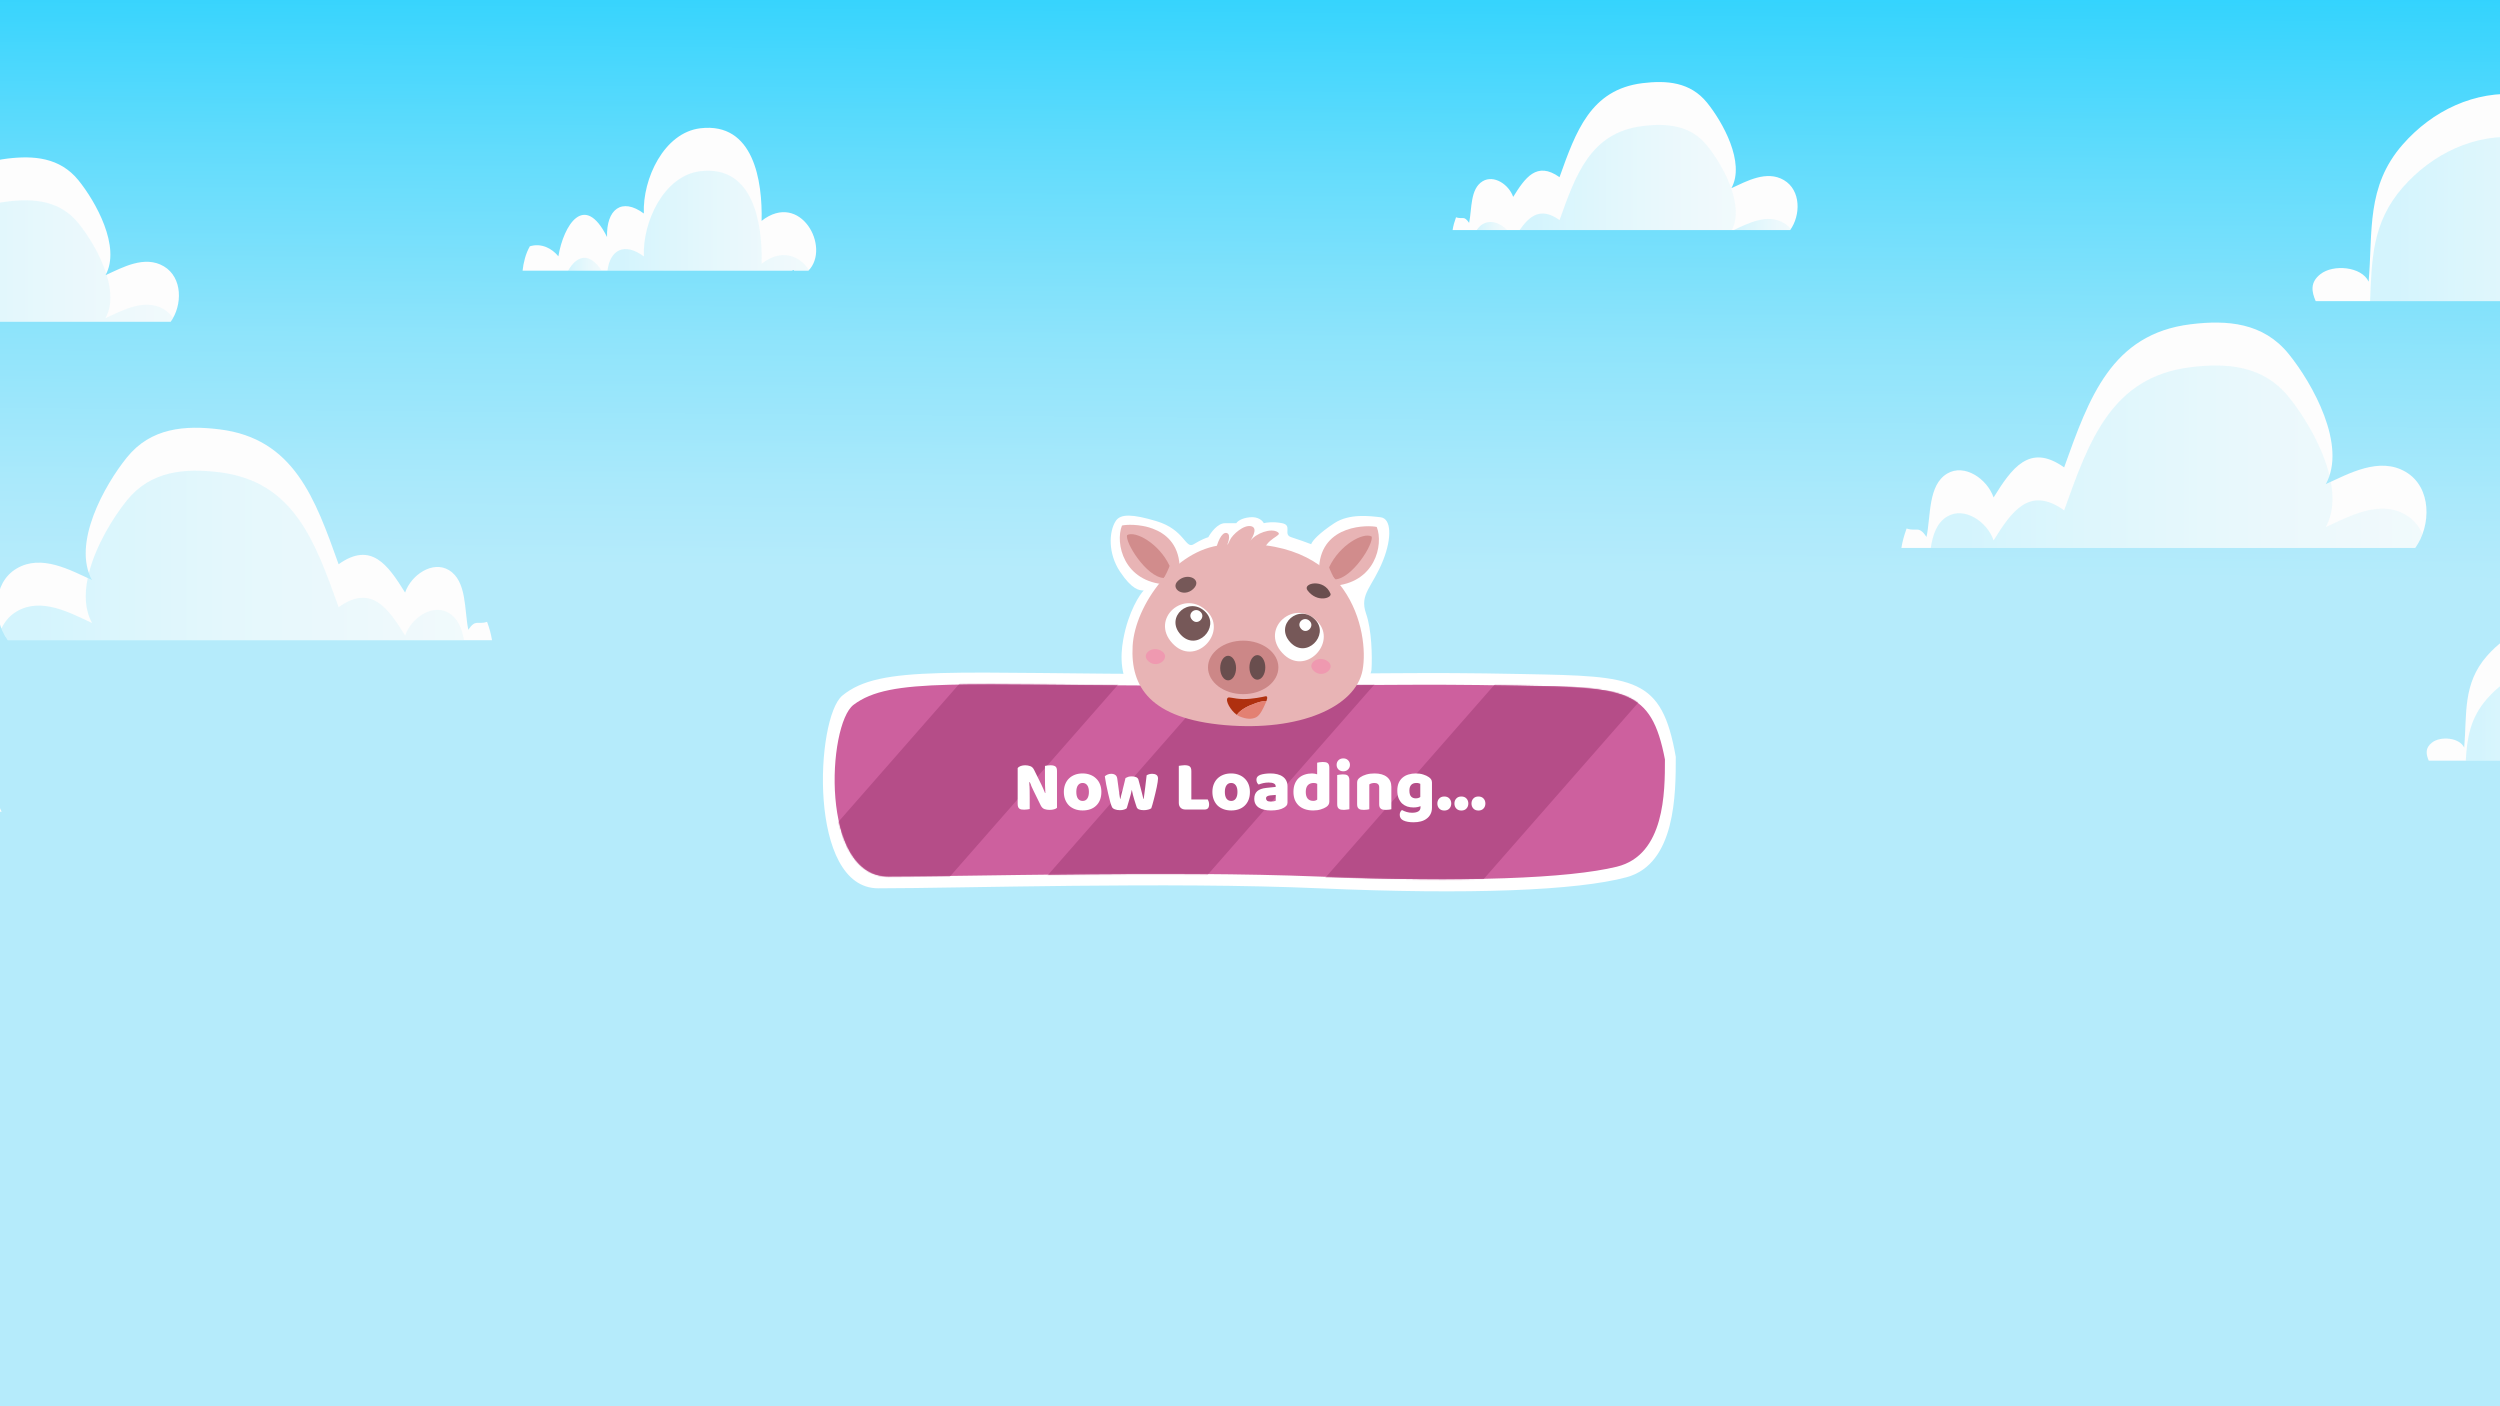 <svg width="1920" height="1080" viewBox="0 0 1920 1080" fill="none" xmlns="http://www.w3.org/2000/svg">
<rect x="0" y="0" width="1920" height="1080" fill="#333333" stroke="none"/>
<g clip-path="url(#clip0_1106_848)">
<rect width="1920" height="1080" fill="white"/>
<path d="M2208.64 -109H-262V1143.19H2208.64V-109Z" fill="url(#paint0_linear_1106_848)"/>
<path d="M406.934 189.162C415.614 186.495 423.85 190.643 428.828 196.853C432.826 172.878 448.82 147.137 466.214 182.028C465.588 160.765 477.492 151.444 494.476 163.967C493.394 137.315 509.98 101.831 537.877 98.515C578.829 93.649 585.675 138.887 584.911 169.619C614.677 146.374 638.291 189.936 620.919 207.849H609.858L609.665 207.279C609.152 207.485 608.605 207.655 608.081 207.849H401.341C402.024 201.605 403.687 194.802 406.922 189.162H406.934ZM377.863 491.64C377.111 486.877 375.79 482.262 374.081 477.556C366.7 480.062 365.401 475.163 359.66 483.663C356.493 468.394 358.669 446.163 344.703 437.81C332.275 430.381 315.826 441.468 311.11 455.085C297.987 434.004 285.184 415.453 260.054 433.332C242.079 383.069 225.858 336.76 168.468 329.729C142.12 326.505 115.943 328.43 97.466 351.3C80.3 372.54 55.125 417.413 70.697 445.49C53.872 437.776 31.795 425.412 12.818 436.602C-6.069 447.735 -5.75 475.379 5.949 491.651H377.875L377.863 491.64ZM1854.89 420.82C1867.3 403.557 1867.64 374.226 1847.59 362.421C1827.45 350.548 1804.02 363.663 1786.18 371.845C1802.7 342.059 1775.99 294.451 1757.77 271.911C1738.16 247.652 1710.39 245.601 1682.44 249.03C1621.54 256.483 1604.33 305.629 1585.26 358.957C1558.61 339.985 1545.02 359.675 1531.08 382.043C1526.08 367.595 1508.63 355.835 1495.44 363.709C1480.63 372.574 1482.94 396.162 1479.57 412.365C1473.49 403.34 1472.1 408.548 1464.27 405.893C1462.46 410.873 1461.06 415.772 1460.26 420.832H1854.88L1854.89 420.82ZM1374.85 176.695C1383.01 165.358 1383.23 146.089 1370.06 138.329C1356.82 130.523 1341.43 139.149 1329.71 144.528C1340.55 124.963 1323.01 93.683 1311.04 78.882C1298.16 62.94 1279.92 61.595 1261.54 63.852C1221.54 68.751 1210.23 101.033 1197.71 136.061C1180.2 123.595 1171.27 136.54 1162.12 151.228C1158.84 141.736 1147.37 134.01 1138.7 139.183C1128.97 145.006 1130.49 160.503 1128.28 171.146C1124.28 165.221 1123.37 168.639 1118.22 166.896C1117.02 170.166 1116.11 173.391 1115.59 176.707H1374.83L1374.85 176.695ZM131.105 247.093C140.149 234.502 140.4 213.125 125.785 204.51C111.102 195.85 94.026 205.422 81.006 211.382C93.046 189.663 73.579 154.943 60.296 138.511C46 120.815 25.747 119.322 5.368 121.829C-39.036 127.264 -51.589 163.09 -65.486 201.981C-84.92 188.147 -94.83 202.505 -104.98 218.811C-108.625 208.282 -121.361 199.702 -130.975 205.445C-141.785 211.906 -140.088 229.112 -142.548 240.917C-146.98 234.342 -147.994 238.137 -153.701 236.188C-155.022 239.823 -156.036 243.39 -156.617 247.082H131.128L131.105 247.093ZM1940.27 231.277C1940.56 231.254 1940.84 231.22 1941.13 231.197C1981.06 227.346 2021.12 229.283 2061.16 231.277H2169.69C2165.92 224.725 2163.59 211.769 2157.81 208.533C2147.29 202.63 2128.58 214.914 2119.09 216.498C2119.49 203.758 2109.42 204.704 2099.11 205.513C2102.44 194.973 2098.14 180.365 2086.39 173.345C2068.55 162.691 2053.08 171.374 2038.19 182.564C2034.75 169.426 2019.99 153.199 2009.1 170.873C2004.78 124.256 1989.69 77.457 1935.53 72.512C1900.62 69.321 1868.08 84.955 1845.26 111.015C1817.03 143.24 1822.42 177.835 1819.11 216.281C1813.75 204.738 1792.04 202.721 1782.09 210.538C1773.96 216.931 1775.34 224.007 1778.44 231.254H1940.26L1940.27 231.277ZM-152.151 623.411C-151.969 623.388 -151.775 623.376 -151.582 623.354C-124.869 620.778 -98.088 622.066 -71.307 623.411H1.278C-1.239 619.024 -2.8 610.363 -6.662 608.198C-13.701 604.256 -26.209 612.471 -32.554 613.531C-32.281 605.008 -39.024 605.646 -45.916 606.182C-43.695 599.128 -46.565 589.363 -54.425 584.668C-66.352 577.546 -76.695 583.346 -86.651 590.833C-88.952 582.047 -98.829 571.199 -106.108 583.016C-108.99 551.839 -119.094 520.537 -155.307 517.233C-178.659 515.102 -200.416 525.551 -215.681 542.985C-234.556 564.533 -230.956 587.665 -233.166 613.383C-236.755 605.669 -251.278 604.313 -257.931 609.543C-263.376 613.816 -262.442 618.556 -260.38 623.399H-152.151V623.411ZM1973.52 584.189C1973.71 584.167 1973.9 584.155 1974.09 584.132C2000.8 581.557 2027.59 582.845 2054.37 584.189H2126.95C2124.43 579.802 2122.87 571.142 2119.01 568.977C2111.97 565.023 2099.47 573.25 2093.12 574.31C2093.39 565.786 2086.65 566.425 2079.76 566.96C2081.98 559.907 2079.11 550.141 2071.25 545.447C2059.32 538.325 2048.98 544.125 2039.02 551.611C2036.72 542.826 2026.85 531.978 2019.57 543.794C2016.68 512.618 2006.58 481.316 1970.37 478.011C1947.02 475.881 1925.26 486.33 1909.99 503.764C1891.12 525.312 1894.72 548.455 1892.51 574.162C1888.92 566.447 1874.4 565.091 1867.74 570.322C1862.3 574.595 1863.23 579.335 1865.29 584.178H1973.52V584.189Z" fill="#FDFDFD"/>
<g style="mix-blend-mode:multiply" opacity="0.4">
<path style="mix-blend-mode:multiply" opacity="0.4" d="M1261.58 96.794C1221.57 101.694 1210.26 133.976 1197.74 169.004C1183.32 158.737 1174.72 165.711 1167.03 176.696H1330.08C1340.08 157.085 1322.89 126.444 1311.07 111.824C1298.19 95.883 1279.95 94.538 1261.58 96.794Z" fill="url(#paint1_linear_1106_848)"/>
<path style="mix-blend-mode:multiply" opacity="0.4" d="M1375.39 175.887C1373.94 174.109 1372.2 172.536 1370.07 171.283C1357.46 163.842 1342.89 171.329 1331.41 176.696H1374.86C1375.05 176.433 1375.22 176.149 1375.39 175.887Z" fill="url(#paint2_linear_1106_848)"/>
<path style="mix-blend-mode:multiply" opacity="0.4" d="M2086.4 206.311C2068.56 195.657 2053.09 204.34 2038.2 215.529C2034.76 202.391 2020 186.165 2009.11 203.838C2004.79 157.222 1989.7 110.423 1935.54 105.477C1900.63 102.287 1868.1 117.921 1845.27 143.981C1821.51 171.101 1821.56 199.907 1820.21 231.289H1940.27C1940.56 231.266 1940.84 231.232 1941.13 231.209C1981.06 227.357 2021.12 229.295 2061.16 231.289H2100.14C2100.21 222.047 2095.65 211.837 2086.4 206.322V206.311Z" fill="url(#paint3_linear_1106_848)"/>
<path style="mix-blend-mode:multiply" opacity="0.4" d="M1138.73 172.138C1136.79 173.311 1135.29 174.872 1134.13 176.707H1157.53C1152.48 171.328 1144.91 168.457 1138.73 172.138Z" fill="url(#paint4_linear_1106_848)"/>
<path style="mix-blend-mode:multiply" opacity="0.4" d="M1974.08 584.132C1995.58 582.059 2017.12 582.503 2038.67 583.449C2035.87 574.902 2026.54 565.433 2019.57 576.748C2016.68 545.572 2006.58 514.27 1970.37 510.966C1947.02 508.835 1925.26 519.284 1909.99 536.718C1896.89 551.668 1894.63 567.382 1893.72 584.189H1973.52C1973.7 584.167 1973.9 584.155 1974.09 584.132H1974.08Z" fill="url(#paint5_linear_1106_848)"/>
<path style="mix-blend-mode:multiply" opacity="0.4" d="M1757.78 304.877C1738.17 280.617 1710.41 278.566 1682.45 281.996C1621.55 289.448 1604.34 338.595 1585.27 391.923C1558.62 372.95 1545.03 392.641 1531.1 415.009C1526.1 400.56 1508.64 388.801 1495.45 396.674C1487.34 401.529 1484.38 410.793 1482.8 420.832H1854.91C1857.18 417.653 1859.06 414.063 1860.48 410.246C1857.91 404.229 1853.72 398.976 1847.61 395.375C1827.47 383.502 1804.04 396.618 1786.2 404.799C1791.8 394.703 1792.42 382.556 1790.1 370.033C1788.78 370.66 1787.47 371.264 1786.2 371.845C1787.38 369.726 1788.31 367.503 1789.07 365.213C1783.53 342.264 1769.05 318.779 1757.79 304.866L1757.78 304.877Z" fill="url(#paint6_linear_1106_848)"/>
<path style="mix-blend-mode:multiply" opacity="0.4" d="M436.289 207.849H462.136C451.998 192.626 442.645 196.933 436.289 207.849Z" fill="url(#paint7_linear_1106_848)"/>
<path style="mix-blend-mode:multiply" opacity="0.4" d="M60.296 171.477C46 153.78 25.747 152.288 5.368 154.795C-39.036 160.23 -51.589 196.056 -65.486 234.946C-83.029 222.458 -92.814 232.952 -102.007 247.105H131.116C131.777 246.193 132.369 245.213 132.927 244.222C131.128 241.567 128.792 239.242 125.796 237.476C111.113 228.816 94.037 238.388 81.017 244.347C86.291 234.844 85.517 222.856 81.883 210.994C81.598 211.131 81.302 211.268 81.017 211.393C81.245 210.983 81.382 210.539 81.587 210.128C76.825 195.19 67.632 180.547 60.308 171.477H60.296Z" fill="url(#paint8_linear_1106_848)"/>
<path style="mix-blend-mode:multiply" opacity="0.4" d="M344.714 470.776C332.286 463.346 315.837 474.433 311.121 488.05C297.999 466.97 285.195 448.419 260.066 466.297C242.09 416.034 225.869 369.726 168.479 362.695C142.131 359.47 115.954 361.396 97.478 384.265C87.043 397.176 73.67 418.803 68.27 440.089C68.931 441.947 69.74 443.758 70.708 445.502C69.626 445 68.509 444.488 67.382 443.952C64.807 456.361 65.183 468.474 70.708 478.456C53.883 470.742 31.807 458.378 12.829 469.568C7.372 472.781 3.568 477.396 1.13 482.695C2.406 485.908 4.012 488.951 5.96 491.651H356.356C354.784 482.923 351.868 475.037 344.737 470.776H344.714Z" fill="url(#paint9_linear_1106_848)"/>
<path style="mix-blend-mode:multiply" opacity="0.4" d="M466.544 207.849H608.093C608.617 207.656 609.164 207.485 609.676 207.28L609.87 207.849H620.931C621.079 207.69 621.204 207.519 621.352 207.359C614.073 196.42 600.324 190.54 584.923 202.573C585.686 171.841 578.84 126.615 537.888 131.469C509.991 134.785 493.405 170.269 494.487 196.922C479.553 185.903 468.561 191.805 466.544 207.849Z" fill="url(#paint10_linear_1106_848)"/>
</g>
<path d="M1049.15 471.286C1053.45 483.526 1053.98 504.093 1053.29 514.707C1052.19 518.842 1049.48 531.414 1039.23 542C1026.41 555.233 998.288 573.842 931.296 563.09C864.303 552.339 857.687 518.429 862.649 491.136C866.619 469.301 875.607 456.261 878.363 453.504C875.055 453.504 869.431 452.925 860.168 439.03C850.905 425.136 851.543 408.429 856.86 400.158C860.581 394.369 870.01 394.865 887.875 400.158C910.206 406.775 910.206 422.075 916.822 417.94C922.115 414.632 926.471 412.978 927.987 412.564C929.917 408.98 935.183 401.812 940.807 401.812H949.491C950.18 400.572 953.213 397.925 959.83 397.263C966.446 396.602 969.754 400.02 970.581 401.812C972.511 401.261 978.025 400.489 984.642 401.812C992.912 403.466 985.055 410.496 991.672 412.564C996.965 414.218 1004.08 416.837 1006.97 417.94C1007.94 415.183 1013.18 409.421 1024.75 401.812C1036.33 394.203 1052.05 396.298 1060.32 397.263C1068.59 398.228 1069 413.06 1062.39 429.932C1054.12 451.023 1043.78 455.985 1049.15 471.286Z" fill="white"/>
<path d="M1171.31 517.697C1255.76 519.363 1276.19 519.766 1287 581.28C1287 609.271 1287 663.557 1249.11 673.735C1211.22 683.914 1129.39 687.307 1013.3 682.217C897.214 677.128 737.366 682.217 674.457 682.217C620.09 682.217 626.349 551.197 646.906 534.233C676.085 510.154 730.772 517.664 913.046 517.664C1076.54 517.664 1083.78 515.967 1169.63 517.664L1171.31 517.697Z" fill="white"/>
<path d="M1166.04 526.572C1248.26 528.057 1268.14 528.416 1278.67 583.229C1278.67 608.171 1278.67 656.543 1241.78 665.613C1204.89 674.683 1125.23 677.706 1012.21 673.171C899.197 668.636 743.578 673.171 682.334 673.171C629.405 673.171 635.498 556.423 655.512 541.307C683.919 519.851 737.158 526.543 914.609 526.543C1073.78 526.543 1080.82 525.031 1164.41 526.543L1166.04 526.572Z" fill="#CD609E"/>
<mask id="mask0_1106_848" style="mask-type:alpha" maskUnits="userSpaceOnUse" x="641" y="525" width="638" height="151">
<path d="M1166.04 526.572C1248.26 528.057 1268.14 528.416 1278.67 583.229C1278.67 608.171 1278.67 656.543 1241.78 665.613C1204.89 674.683 1125.23 677.706 1012.21 673.171C899.197 668.636 743.578 673.171 682.334 673.171C629.405 673.171 635.498 556.423 655.512 541.307C683.919 519.851 737.158 526.543 914.609 526.543C1073.78 526.543 1080.82 525.031 1164.41 526.543L1166.04 526.572Z" fill="#CD609E"/>
</mask>
<g mask="url(#mask0_1106_848)">
<rect x="811.818" y="439.54" width="92.126" height="364.576" transform="rotate(41.231 811.818 439.54)" fill="#B54D88"/>
<rect x="1013.62" y="433.751" width="92.126" height="364.576" transform="rotate(41.231 1013.62 433.751)" fill="#B54D88"/>
<rect x="1209.64" y="455.255" width="92.126" height="364.576" transform="rotate(41.231 1209.64 455.255)" fill="#B54D88"/>
</g>
<path d="M811.77 620.4C811.257 620.914 810.505 621.299 809.515 621.555C808.562 621.849 807.407 621.995 806.05 621.995C804.694 621.995 803.41 621.794 802.2 621.39C800.99 620.987 800 620.015 799.23 618.475L793.785 607.365C793.235 606.229 792.74 605.165 792.3 604.175C791.86 603.149 791.384 601.975 790.87 600.655L790.54 600.71C790.687 602.69 790.76 604.707 790.76 606.76C790.797 608.814 790.815 610.83 790.815 612.81V621.335C790.412 621.445 789.789 621.555 788.945 621.665C788.139 621.775 787.332 621.83 786.525 621.83C785.719 621.83 785.004 621.775 784.38 621.665C783.757 621.555 783.244 621.335 782.84 621.005C782.437 620.675 782.125 620.235 781.905 619.685C781.685 619.099 781.575 618.347 781.575 617.43V589.93C782.089 589.197 782.877 588.647 783.94 588.28C785.004 587.914 786.14 587.73 787.35 587.73C788.707 587.73 789.99 587.95 791.2 588.39C792.447 588.794 793.437 589.747 794.17 591.25L799.67 602.36C800.22 603.497 800.715 604.579 801.155 605.605C801.595 606.595 802.072 607.75 802.585 609.07L802.86 609.015C802.714 607.035 802.622 605.055 802.585 603.075C802.549 601.095 802.53 599.115 802.53 597.135V588.225C802.934 588.115 803.539 588.005 804.345 587.895C805.189 587.785 806.014 587.73 806.82 587.73C808.434 587.73 809.662 588.024 810.505 588.61C811.349 589.16 811.77 590.334 811.77 592.13V620.4ZM845.855 608.19C845.855 610.464 845.506 612.499 844.81 614.295C844.113 616.055 843.123 617.54 841.84 618.75C840.593 619.96 839.09 620.877 837.33 621.5C835.57 622.124 833.608 622.435 831.445 622.435C829.281 622.435 827.32 622.105 825.56 621.445C823.8 620.785 822.278 619.85 820.995 618.64C819.748 617.394 818.776 615.89 818.08 614.13C817.383 612.37 817.035 610.39 817.035 608.19C817.035 606.027 817.383 604.065 818.08 602.305C818.776 600.545 819.748 599.06 820.995 597.85C822.278 596.604 823.8 595.65 825.56 594.99C827.32 594.33 829.281 594 831.445 594C833.608 594 835.57 594.349 837.33 595.045C839.09 595.705 840.593 596.659 841.84 597.905C843.123 599.115 844.113 600.6 844.81 602.36C845.506 604.12 845.855 606.064 845.855 608.19ZM826.605 608.19C826.605 610.427 827.026 612.15 827.87 613.36C828.75 614.534 829.96 615.12 831.5 615.12C833.04 615.12 834.213 614.515 835.02 613.305C835.863 612.095 836.285 610.39 836.285 608.19C836.285 605.99 835.863 604.304 835.02 603.13C834.176 601.92 832.985 601.315 831.445 601.315C829.905 601.315 828.713 601.92 827.87 603.13C827.026 604.304 826.605 605.99 826.605 608.19ZM865.329 620.73C864.816 621.17 864.119 621.519 863.239 621.775C862.359 622.069 861.314 622.215 860.104 622.215C858.601 622.215 857.299 621.995 856.199 621.555C855.099 621.152 854.366 620.565 853.999 619.795C853.596 618.915 853.119 617.522 852.569 615.615C852.056 613.709 851.542 611.619 851.029 609.345C850.516 607.072 850.021 604.762 849.544 602.415C849.104 600.069 848.756 597.997 848.499 596.2C849.012 595.687 849.691 595.247 850.534 594.88C851.414 594.477 852.367 594.275 853.394 594.275C854.677 594.275 855.722 594.569 856.529 595.155C857.372 595.705 857.886 596.677 858.069 598.07C858.436 600.857 858.747 603.167 859.004 605C859.261 606.797 859.462 608.282 859.609 609.455C859.792 610.592 859.921 611.472 859.994 612.095C860.104 612.682 860.196 613.159 860.269 613.525H860.489C860.599 612.939 860.782 612.095 861.039 610.995C861.332 609.859 861.662 608.575 862.029 607.145C862.396 605.715 862.781 604.175 863.184 602.525C863.587 600.839 863.991 599.17 864.394 597.52C865.127 597.117 865.842 596.805 866.539 596.585C867.272 596.365 868.171 596.255 869.234 596.255C870.517 596.255 871.617 596.457 872.534 596.86C873.451 597.264 874.037 597.887 874.294 598.73C874.734 600.344 875.156 601.92 875.559 603.46C875.962 604.964 876.329 606.375 876.659 607.695C876.989 608.979 877.282 610.134 877.539 611.16C877.796 612.15 877.979 612.939 878.089 613.525H878.364C878.767 610.702 879.152 607.769 879.519 604.725C879.922 601.682 880.289 598.584 880.619 595.43C881.279 595.027 881.976 594.734 882.709 594.55C883.442 594.367 884.176 594.275 884.909 594.275C886.192 594.275 887.256 594.55 888.099 595.1C888.942 595.65 889.364 596.604 889.364 597.96C889.364 598.547 889.272 599.427 889.089 600.6C888.906 601.774 888.667 603.094 888.374 604.56C888.081 606.027 887.732 607.567 887.329 609.18C886.962 610.794 886.577 612.352 886.174 613.855C885.807 615.359 885.441 616.715 885.074 617.925C884.744 619.135 884.451 620.07 884.194 620.73C883.681 621.17 882.892 621.519 881.829 621.775C880.766 622.069 879.629 622.215 878.419 622.215C875.339 622.215 873.524 621.445 872.974 619.905C872.754 619.245 872.479 618.42 872.149 617.43C871.819 616.404 871.471 615.285 871.104 614.075C870.737 612.865 870.389 611.619 870.059 610.335C869.729 609.015 869.454 607.75 869.234 606.54C868.977 607.824 868.666 609.162 868.299 610.555C867.932 611.912 867.547 613.25 867.144 614.57C866.777 615.854 866.429 617.045 866.099 618.145C865.769 619.209 865.512 620.07 865.329 620.73ZM910.44 621.72C908.864 621.72 907.617 621.262 906.7 620.345C905.784 619.429 905.325 618.182 905.325 616.605V588.17C905.729 588.097 906.37 588.005 907.25 587.895C908.13 587.749 908.974 587.675 909.78 587.675C910.624 587.675 911.357 587.749 911.98 587.895C912.64 588.005 913.19 588.225 913.63 588.555C914.07 588.885 914.4 589.344 914.62 589.93C914.84 590.517 914.95 591.287 914.95 592.24V613.965H927.545C927.802 614.369 928.04 614.919 928.26 615.615C928.48 616.275 928.59 616.972 928.59 617.705C928.59 619.172 928.279 620.217 927.655 620.84C927.032 621.427 926.207 621.72 925.18 621.72H910.44ZM959.937 608.19C959.937 610.464 959.588 612.499 958.892 614.295C958.195 616.055 957.205 617.54 955.922 618.75C954.675 619.96 953.172 620.877 951.412 621.5C949.652 622.124 947.69 622.435 945.527 622.435C943.363 622.435 941.402 622.105 939.642 621.445C937.882 620.785 936.36 619.85 935.077 618.64C933.83 617.394 932.858 615.89 932.162 614.13C931.465 612.37 931.117 610.39 931.117 608.19C931.117 606.027 931.465 604.065 932.162 602.305C932.858 600.545 933.83 599.06 935.077 597.85C936.36 596.604 937.882 595.65 939.642 594.99C941.402 594.33 943.363 594 945.527 594C947.69 594 949.652 594.349 951.412 595.045C953.172 595.705 954.675 596.659 955.922 597.905C957.205 599.115 958.195 600.6 958.892 602.36C959.588 604.12 959.937 606.064 959.937 608.19ZM940.687 608.19C940.687 610.427 941.108 612.15 941.952 613.36C942.832 614.534 944.042 615.12 945.582 615.12C947.122 615.12 948.295 614.515 949.102 613.305C949.945 612.095 950.367 610.39 950.367 608.19C950.367 605.99 949.945 604.304 949.102 603.13C948.258 601.92 947.067 601.315 945.527 601.315C943.987 601.315 942.795 601.92 941.952 603.13C941.108 604.304 940.687 605.99 940.687 608.19ZM976.046 615.615C976.669 615.615 977.347 615.56 978.081 615.45C978.851 615.304 979.419 615.12 979.786 614.9V610.5L975.826 610.83C974.799 610.904 973.956 611.124 973.296 611.49C972.636 611.857 972.306 612.407 972.306 613.14C972.306 613.874 972.581 614.479 973.131 614.955C973.717 615.395 974.689 615.615 976.046 615.615ZM975.606 594C977.586 594 979.382 594.202 980.996 594.605C982.646 595.009 984.039 595.632 985.176 596.475C986.349 597.282 987.247 598.327 987.871 599.61C988.494 600.857 988.806 602.342 988.806 604.065V616.385C988.806 617.339 988.531 618.127 987.981 618.75C987.467 619.337 986.844 619.85 986.111 620.29C983.727 621.72 980.372 622.435 976.046 622.435C974.102 622.435 972.342 622.252 970.766 621.885C969.226 621.519 967.887 620.969 966.751 620.235C965.651 619.502 964.789 618.567 964.166 617.43C963.579 616.294 963.286 614.974 963.286 613.47C963.286 610.94 964.037 608.997 965.541 607.64C967.044 606.284 969.372 605.44 972.526 605.11L979.731 604.34V603.955C979.731 602.892 979.254 602.14 978.301 601.7C977.384 601.224 976.046 600.985 974.286 600.985C972.892 600.985 971.536 601.132 970.216 601.425C968.896 601.719 967.704 602.085 966.641 602.525C966.164 602.195 965.761 601.7 965.431 601.04C965.101 600.344 964.936 599.629 964.936 598.895C964.936 597.942 965.156 597.19 965.596 596.64C966.072 596.054 966.787 595.559 967.741 595.155C968.804 594.752 970.051 594.459 971.481 594.275C972.947 594.092 974.322 594 975.606 594ZM993.368 608.19C993.368 605.77 993.734 603.68 994.468 601.92C995.201 600.124 996.209 598.639 997.493 597.465C998.813 596.292 1000.33 595.43 1002.06 594.88C1003.82 594.294 1005.71 594 1007.72 594C1008.46 594 1009.17 594.074 1009.87 594.22C1010.56 594.33 1011.13 594.477 1011.57 594.66V585.75C1011.94 585.64 1012.53 585.53 1013.33 585.42C1014.14 585.274 1014.96 585.2 1015.81 585.2C1016.61 585.2 1017.33 585.255 1017.95 585.365C1018.61 585.475 1019.16 585.695 1019.6 586.025C1020.04 586.355 1020.37 586.814 1020.59 587.4C1020.81 587.95 1020.92 588.684 1020.92 589.6V615.67C1020.92 617.394 1020.12 618.769 1018.5 619.795C1017.44 620.492 1016.06 621.097 1014.38 621.61C1012.69 622.16 1010.75 622.435 1008.55 622.435C1006.16 622.435 1004.02 622.105 1002.11 621.445C1000.24 620.785 998.648 619.832 997.328 618.585C996.044 617.339 995.054 615.854 994.358 614.13C993.698 612.37 993.368 610.39 993.368 608.19ZM1008.99 601.315C1007.01 601.315 1005.49 601.884 1004.42 603.02C1003.36 604.157 1002.83 605.88 1002.83 608.19C1002.83 610.464 1003.32 612.187 1004.31 613.36C1005.3 614.497 1006.73 615.065 1008.6 615.065C1009.26 615.065 1009.85 614.974 1010.36 614.79C1010.91 614.57 1011.33 614.332 1011.63 614.075V601.975C1010.89 601.535 1010.01 601.315 1008.99 601.315ZM1026.53 587.4C1026.53 586.007 1026.99 584.834 1027.9 583.88C1028.86 582.927 1030.1 582.45 1031.64 582.45C1033.18 582.45 1034.41 582.927 1035.33 583.88C1036.28 584.834 1036.76 586.007 1036.76 587.4C1036.76 588.794 1036.28 589.967 1035.33 590.92C1034.41 591.874 1033.18 592.35 1031.64 592.35C1030.1 592.35 1028.86 591.874 1027.9 590.92C1026.99 589.967 1026.53 588.794 1026.53 587.4ZM1036.32 621.5C1035.92 621.574 1035.31 621.665 1034.5 621.775C1033.73 621.922 1032.95 621.995 1032.14 621.995C1031.33 621.995 1030.6 621.94 1029.94 621.83C1029.32 621.72 1028.78 621.5 1028.34 621.17C1027.9 620.84 1027.56 620.4 1027.3 619.85C1027.08 619.264 1026.97 618.512 1026.97 617.595V595.21C1027.37 595.137 1027.96 595.045 1028.73 594.935C1029.54 594.789 1030.34 594.715 1031.15 594.715C1031.96 594.715 1032.67 594.77 1033.29 594.88C1033.95 594.99 1034.5 595.21 1034.94 595.54C1035.38 595.87 1035.71 596.329 1035.93 596.915C1036.19 597.465 1036.32 598.199 1036.32 599.115V621.5ZM1059.21 604.615C1059.21 603.479 1058.88 602.654 1058.22 602.14C1057.6 601.59 1056.74 601.315 1055.64 601.315C1054.9 601.315 1054.17 601.407 1053.44 601.59C1052.74 601.774 1052.13 602.049 1051.62 602.415V621.5C1051.25 621.61 1050.67 621.72 1049.86 621.83C1049.09 621.94 1048.28 621.995 1047.44 621.995C1046.63 621.995 1045.9 621.94 1045.24 621.83C1044.62 621.72 1044.09 621.5 1043.65 621.17C1043.21 620.84 1042.86 620.4 1042.6 619.85C1042.38 619.264 1042.27 618.512 1042.27 617.595V601.095C1042.27 600.105 1042.47 599.299 1042.88 598.675C1043.32 598.052 1043.9 597.484 1044.64 596.97C1045.88 596.09 1047.44 595.375 1049.31 594.825C1051.22 594.275 1053.33 594 1055.64 594C1059.78 594 1062.97 594.917 1065.21 596.75C1067.44 598.547 1068.56 601.059 1068.56 604.285V621.5C1068.19 621.61 1067.61 621.72 1066.8 621.83C1066.03 621.94 1065.22 621.995 1064.38 621.995C1063.57 621.995 1062.84 621.94 1062.18 621.83C1061.56 621.72 1061.03 621.5 1060.59 621.17C1060.15 620.84 1059.8 620.4 1059.54 619.85C1059.32 619.264 1059.21 618.512 1059.21 617.595V604.615ZM1087.37 594C1089.46 594 1091.35 594.275 1093.04 594.825C1094.76 595.339 1096.21 596.017 1097.38 596.86C1098.12 597.374 1098.68 597.942 1099.09 598.565C1099.53 599.189 1099.75 599.995 1099.75 600.985V620.235C1099.75 622.179 1099.38 623.847 1098.65 625.24C1097.91 626.67 1096.91 627.844 1095.62 628.76C1094.38 629.714 1092.89 630.41 1091.17 630.85C1089.48 631.29 1087.67 631.51 1085.72 631.51C1082.39 631.51 1079.76 631.052 1077.86 630.135C1075.95 629.255 1075 627.807 1075 625.79C1075 624.947 1075.16 624.195 1075.49 623.535C1075.86 622.912 1076.26 622.435 1076.7 622.105C1077.77 622.692 1078.96 623.187 1080.28 623.59C1081.63 623.994 1083.03 624.195 1084.46 624.195C1086.44 624.195 1088.01 623.865 1089.19 623.205C1090.36 622.545 1090.95 621.482 1090.95 620.015V619.135C1089.44 619.795 1087.61 620.125 1085.45 620.125C1083.8 620.125 1082.22 619.887 1080.72 619.41C1079.25 618.897 1077.95 618.127 1076.81 617.1C1075.71 616.037 1074.81 614.68 1074.12 613.03C1073.46 611.38 1073.13 609.419 1073.13 607.145C1073.13 604.909 1073.48 602.965 1074.17 601.315C1074.91 599.665 1075.9 598.309 1077.14 597.245C1078.43 596.145 1079.93 595.339 1081.65 594.825C1083.41 594.275 1085.32 594 1087.37 594ZM1090.78 601.975C1090.53 601.829 1090.14 601.682 1089.63 601.535C1089.15 601.389 1088.55 601.315 1087.81 601.315C1086.02 601.315 1084.66 601.829 1083.74 602.855C1082.86 603.845 1082.42 605.275 1082.42 607.145C1082.42 609.272 1082.86 610.812 1083.74 611.765C1084.66 612.682 1085.81 613.14 1087.21 613.14C1088.71 613.14 1089.9 612.792 1090.78 612.095V601.975ZM1103.89 617.1C1103.89 615.56 1104.37 614.277 1105.32 613.25C1106.28 612.224 1107.58 611.71 1109.23 611.71C1110.88 611.71 1112.18 612.224 1113.13 613.25C1114.09 614.277 1114.56 615.56 1114.56 617.1C1114.56 618.64 1114.09 619.924 1113.13 620.95C1112.18 621.977 1110.88 622.49 1109.23 622.49C1107.58 622.49 1106.28 621.977 1105.32 620.95C1104.37 619.924 1103.89 618.64 1103.89 617.1ZM1117 617.1C1117 615.56 1117.48 614.277 1118.43 613.25C1119.38 612.224 1120.68 611.71 1122.33 611.71C1123.98 611.71 1125.29 612.224 1126.24 613.25C1127.19 614.277 1127.67 615.56 1127.67 617.1C1127.67 618.64 1127.19 619.924 1126.24 620.95C1125.29 621.977 1123.98 622.49 1122.33 622.49C1120.68 622.49 1119.38 621.977 1118.43 620.95C1117.48 619.924 1117 618.64 1117 617.1ZM1130.1 617.1C1130.1 615.56 1130.58 614.277 1131.53 613.25C1132.49 612.224 1133.79 611.71 1135.44 611.71C1137.09 611.71 1138.39 612.224 1139.34 613.25C1140.3 614.277 1140.77 615.56 1140.77 617.1C1140.77 618.64 1140.3 619.924 1139.34 620.95C1138.39 621.977 1137.09 622.49 1135.44 622.49C1133.79 622.49 1132.49 621.977 1131.53 620.95C1130.58 619.924 1130.1 618.64 1130.1 617.1Z" fill="white"/>
<path fill-rule="evenodd" clip-rule="evenodd" d="M1013.09 435.356C1015.15 402.238 1051.64 403.223 1057.35 404.711C1062.71 418.299 1056.19 448.089 1023.41 449.961C1022.67 450.005 1013.05 435.925 1013.09 435.35V435.356Z" fill="#E8B4B5"/>
<path fill-rule="evenodd" clip-rule="evenodd" d="M1020.8 435.607C1028.91 418.326 1047.17 408.531 1053.37 412.028C1055.35 417.341 1038.55 444.281 1025.36 444.981C1024.74 445.02 1020.6 436.04 1020.8 435.607Z" fill="#D18C8C"/>
<path fill-rule="evenodd" clip-rule="evenodd" d="M905.936 434.261C903.873 401.143 867.384 402.128 861.677 403.617C856.314 417.204 862.837 446.995 895.61 448.867C896.354 448.91 905.974 434.83 905.936 434.256V434.261Z" fill="#E8B4B5"/>
<path fill-rule="evenodd" clip-rule="evenodd" d="M898.22 434.513C890.116 417.226 871.855 407.437 865.655 410.928C863.669 416.241 880.468 443.181 893.667 443.881C894.28 443.92 898.423 434.94 898.22 434.508V434.513Z" fill="#D18C8C"/>
<path d="M938.654 418.583C902.625 422.08 871.631 464.495 869.858 496.152C868.085 527.809 883.686 551.925 940.783 556.888C997.88 561.851 1041.14 543.06 1046.46 514.686C1051.78 486.318 1037.24 409.007 938.654 418.583Z" fill="#E8B4B5"/>
<path fill-rule="evenodd" clip-rule="evenodd" d="M984.84 501.498C1002.08 520.148 1027.21 493.684 1011.95 477.464C994.482 458.892 967.241 482.466 984.84 501.498Z" fill="white"/>
<path fill-rule="evenodd" clip-rule="evenodd" d="M990.941 493.295C1003.23 506.593 1021.14 487.73 1010.27 476.167C997.814 462.93 978.399 479.735 990.941 493.295Z" fill="#765858"/>
<path fill-rule="evenodd" clip-rule="evenodd" d="M999.314 483.024C1003.55 487.615 1009.75 481.098 1005.99 477.109C1001.69 472.534 994.985 478.34 999.314 483.024Z" fill="white"/>
<path fill-rule="evenodd" clip-rule="evenodd" d="M900.387 494.034C917.63 512.683 942.758 486.22 927.513 470.006C910.04 451.433 882.8 475.007 900.387 494.034Z" fill="white"/>
<path fill-rule="evenodd" clip-rule="evenodd" d="M906.806 487.462C919.097 500.754 937.007 481.897 926.134 470.334C913.685 457.097 894.264 473.902 906.806 487.462Z" fill="#765858"/>
<path fill-rule="evenodd" clip-rule="evenodd" d="M915.584 476.107C919.825 480.698 926.014 474.187 922.26 470.192C917.958 465.623 911.255 471.429 915.584 476.107Z" fill="white"/>
<path fill-rule="evenodd" clip-rule="evenodd" d="M1021.83 455.958C1017.02 443.931 999.861 447.745 1004.21 453.458C1011.67 463.258 1023.12 459.198 1021.83 455.958Z" fill="#694E4E"/>
<path fill-rule="evenodd" clip-rule="evenodd" d="M916.333 452.402C908.913 459.286 898.236 451.969 904.803 445.972C912.327 439.099 923.906 445.381 916.333 452.402Z" fill="#765858"/>
<path fill-rule="evenodd" clip-rule="evenodd" d="M882.203 508.043C889.021 513.816 898.964 505.624 892.928 500.606C886.017 494.86 875.242 502.155 882.203 508.043Z" fill="#EF99B0"/>
<path fill-rule="evenodd" clip-rule="evenodd" d="M1009.34 515.584C1016.16 521.351 1026.1 513.165 1020.06 508.147C1013.16 502.401 1002.38 509.696 1009.34 515.584Z" fill="#EF99B0"/>
<path d="M954.764 533.106C969.697 533.106 981.802 523.908 981.802 512.563C981.802 501.218 969.697 492.02 954.764 492.02C939.831 492.02 927.726 501.218 927.726 512.563C927.726 523.908 939.831 533.106 954.764 533.106Z" fill="#CC8787"/>
<path d="M943.202 522.528C946.571 522.528 949.303 518.297 949.303 513.077C949.303 507.858 946.571 503.627 943.202 503.627C939.832 503.627 937.1 507.858 937.1 513.077C937.1 518.297 939.832 522.528 943.202 522.528Z" fill="#694E4E"/>
<path d="M965.654 522.013C969.024 522.013 971.756 517.782 971.756 512.563C971.756 507.344 969.024 503.112 965.654 503.112C962.284 503.112 959.553 507.344 959.553 512.563C959.553 517.782 962.284 522.013 965.654 522.013Z" fill="#694E4E"/>
<path d="M995.061 443.953C995.061 443.953 967.815 439.252 969.692 425.943C971.569 412.635 986.136 411.694 981.124 408.564C976.111 405.434 964.838 409.346 960.296 415.3C960.296 415.3 966.874 405.746 961.079 404.181C955.284 402.615 946.517 410.599 944.635 414.671C942.758 418.742 942.129 419.371 942.129 419.371C942.129 419.371 946.2 410.446 942.129 409.352C938.057 408.257 934.61 417.653 933.827 422.348C933.045 427.049 929.285 447.405 956.378 447.876C983.471 448.347 998.191 446.782 995.056 443.963L995.061 443.953Z" fill="#E8B4B5"/>
<path d="M965.145 539.782C968.784 538.578 971.142 538.304 972.642 538.375C973.824 535.19 973.025 534.49 971.739 534.775C970.283 535.097 961.67 537.073 954.436 536.87C947.201 536.668 943.962 534.928 942.884 535.935C940.739 537.938 945.062 545.61 949.883 549.019C952.778 544.854 958.956 541.834 965.145 539.782Z" fill="#AF300F"/>
<path d="M964.619 550.923C967.793 549.385 970.152 544.077 972.089 539.727C972.308 539.229 972.488 538.786 972.642 538.375C971.142 538.304 968.784 538.578 965.145 539.782C958.956 541.834 952.778 544.854 949.883 549.019C950.561 549.5 951.251 549.894 951.929 550.179C957.451 552.466 961.446 552.461 964.619 550.923Z" fill="#E38072"/>
</g>
<defs>
<linearGradient id="paint0_linear_1106_848" x1="978.98" y1="-179.694" x2="973.953" y2="438.72" gradientUnits="userSpaceOnUse">
<stop offset="0.07" stop-color="#00CAFF"/>
<stop offset="0.22" stop-color="#26D1FE"/>
<stop offset="0.49" stop-color="#63DCFC"/>
<stop offset="0.72" stop-color="#8FE4FB"/>
<stop offset="0.9" stop-color="#AAE9FB"/>
<stop offset="1" stop-color="#B5EBFB"/>
</linearGradient>
<linearGradient id="paint1_linear_1106_848" x1="1167.02" y1="136.323" x2="1333.08" y2="136.323" gradientUnits="userSpaceOnUse">
<stop offset="0.07" stop-color="#00CAFF"/>
<stop offset="0.22" stop-color="#26D1FE"/>
<stop offset="0.49" stop-color="#63DCFC"/>
<stop offset="0.72" stop-color="#8FE4FB"/>
<stop offset="0.9" stop-color="#AAE9FB"/>
<stop offset="1" stop-color="#B5EBFB"/>
</linearGradient>
<linearGradient id="paint2_linear_1106_848" x1="1331.41" y1="172.434" x2="1375.39" y2="172.434" gradientUnits="userSpaceOnUse">
<stop offset="0.07" stop-color="#00CAFF"/>
<stop offset="0.22" stop-color="#26D1FE"/>
<stop offset="0.49" stop-color="#63DCFC"/>
<stop offset="0.72" stop-color="#8FE4FB"/>
<stop offset="0.9" stop-color="#AAE9FB"/>
<stop offset="1" stop-color="#B5EBFB"/>
</linearGradient>
<linearGradient id="paint3_linear_1106_848" x1="1820.21" y1="168.172" x2="2100.14" y2="168.172" gradientUnits="userSpaceOnUse">
<stop offset="0.07" stop-color="#00CAFF"/>
<stop offset="0.22" stop-color="#26D1FE"/>
<stop offset="0.49" stop-color="#63DCFC"/>
<stop offset="0.72" stop-color="#8FE4FB"/>
<stop offset="0.9" stop-color="#AAE9FB"/>
<stop offset="1" stop-color="#B5EBFB"/>
</linearGradient>
<linearGradient id="paint4_linear_1106_848" x1="1134.13" y1="173.585" x2="1157.53" y2="173.585" gradientUnits="userSpaceOnUse">
<stop offset="0.07" stop-color="#00CAFF"/>
<stop offset="0.22" stop-color="#26D1FE"/>
<stop offset="0.49" stop-color="#63DCFC"/>
<stop offset="0.72" stop-color="#8FE4FB"/>
<stop offset="0.9" stop-color="#AAE9FB"/>
<stop offset="1" stop-color="#B5EBFB"/>
</linearGradient>
<linearGradient id="paint5_linear_1106_848" x1="1893.7" y1="547.441" x2="2038.67" y2="547.441" gradientUnits="userSpaceOnUse">
<stop offset="0.07" stop-color="#00CAFF"/>
<stop offset="0.22" stop-color="#26D1FE"/>
<stop offset="0.49" stop-color="#63DCFC"/>
<stop offset="0.72" stop-color="#8FE4FB"/>
<stop offset="0.9" stop-color="#AAE9FB"/>
<stop offset="1" stop-color="#B5EBFB"/>
</linearGradient>
<linearGradient id="paint6_linear_1106_848" x1="1482.8" y1="350.764" x2="1860.48" y2="350.764" gradientUnits="userSpaceOnUse">
<stop offset="0.07" stop-color="#00CAFF"/>
<stop offset="0.22" stop-color="#26D1FE"/>
<stop offset="0.49" stop-color="#63DCFC"/>
<stop offset="0.72" stop-color="#8FE4FB"/>
<stop offset="0.9" stop-color="#AAE9FB"/>
<stop offset="1" stop-color="#B5EBFB"/>
</linearGradient>
<linearGradient id="paint7_linear_1106_848" x1="436.289" y1="202.915" x2="462.125" y2="202.915" gradientUnits="userSpaceOnUse">
<stop offset="0.07" stop-color="#00CAFF"/>
<stop offset="0.22" stop-color="#26D1FE"/>
<stop offset="0.49" stop-color="#63DCFC"/>
<stop offset="0.72" stop-color="#8FE4FB"/>
<stop offset="0.9" stop-color="#AAE9FB"/>
<stop offset="1" stop-color="#B5EBFB"/>
</linearGradient>
<linearGradient id="paint8_linear_1106_848" x1="-102.018" y1="200.465" x2="132.916" y2="200.465" gradientUnits="userSpaceOnUse">
<stop offset="0.07" stop-color="#00CAFF"/>
<stop offset="0.22" stop-color="#26D1FE"/>
<stop offset="0.49" stop-color="#63DCFC"/>
<stop offset="0.72" stop-color="#8FE4FB"/>
<stop offset="0.9" stop-color="#AAE9FB"/>
<stop offset="1" stop-color="#B5EBFB"/>
</linearGradient>
<linearGradient id="paint9_linear_1106_848" x1="1.118" y1="426.563" x2="356.333" y2="426.563" gradientUnits="userSpaceOnUse">
<stop offset="0.07" stop-color="#00CAFF"/>
<stop offset="0.22" stop-color="#26D1FE"/>
<stop offset="0.49" stop-color="#63DCFC"/>
<stop offset="0.72" stop-color="#8FE4FB"/>
<stop offset="0.9" stop-color="#AAE9FB"/>
<stop offset="1" stop-color="#B5EBFB"/>
</linearGradient>
<linearGradient id="paint10_linear_1106_848" x1="466.544" y1="169.483" x2="621.341" y2="169.483" gradientUnits="userSpaceOnUse">
<stop offset="0.07" stop-color="#00CAFF"/>
<stop offset="0.22" stop-color="#26D1FE"/>
<stop offset="0.49" stop-color="#63DCFC"/>
<stop offset="0.72" stop-color="#8FE4FB"/>
<stop offset="0.9" stop-color="#AAE9FB"/>
<stop offset="1" stop-color="#B5EBFB"/>
</linearGradient>
<clipPath id="clip0_1106_848">
<rect width="1920" height="1080" fill="white"/>
</clipPath>
</defs>
</svg>
